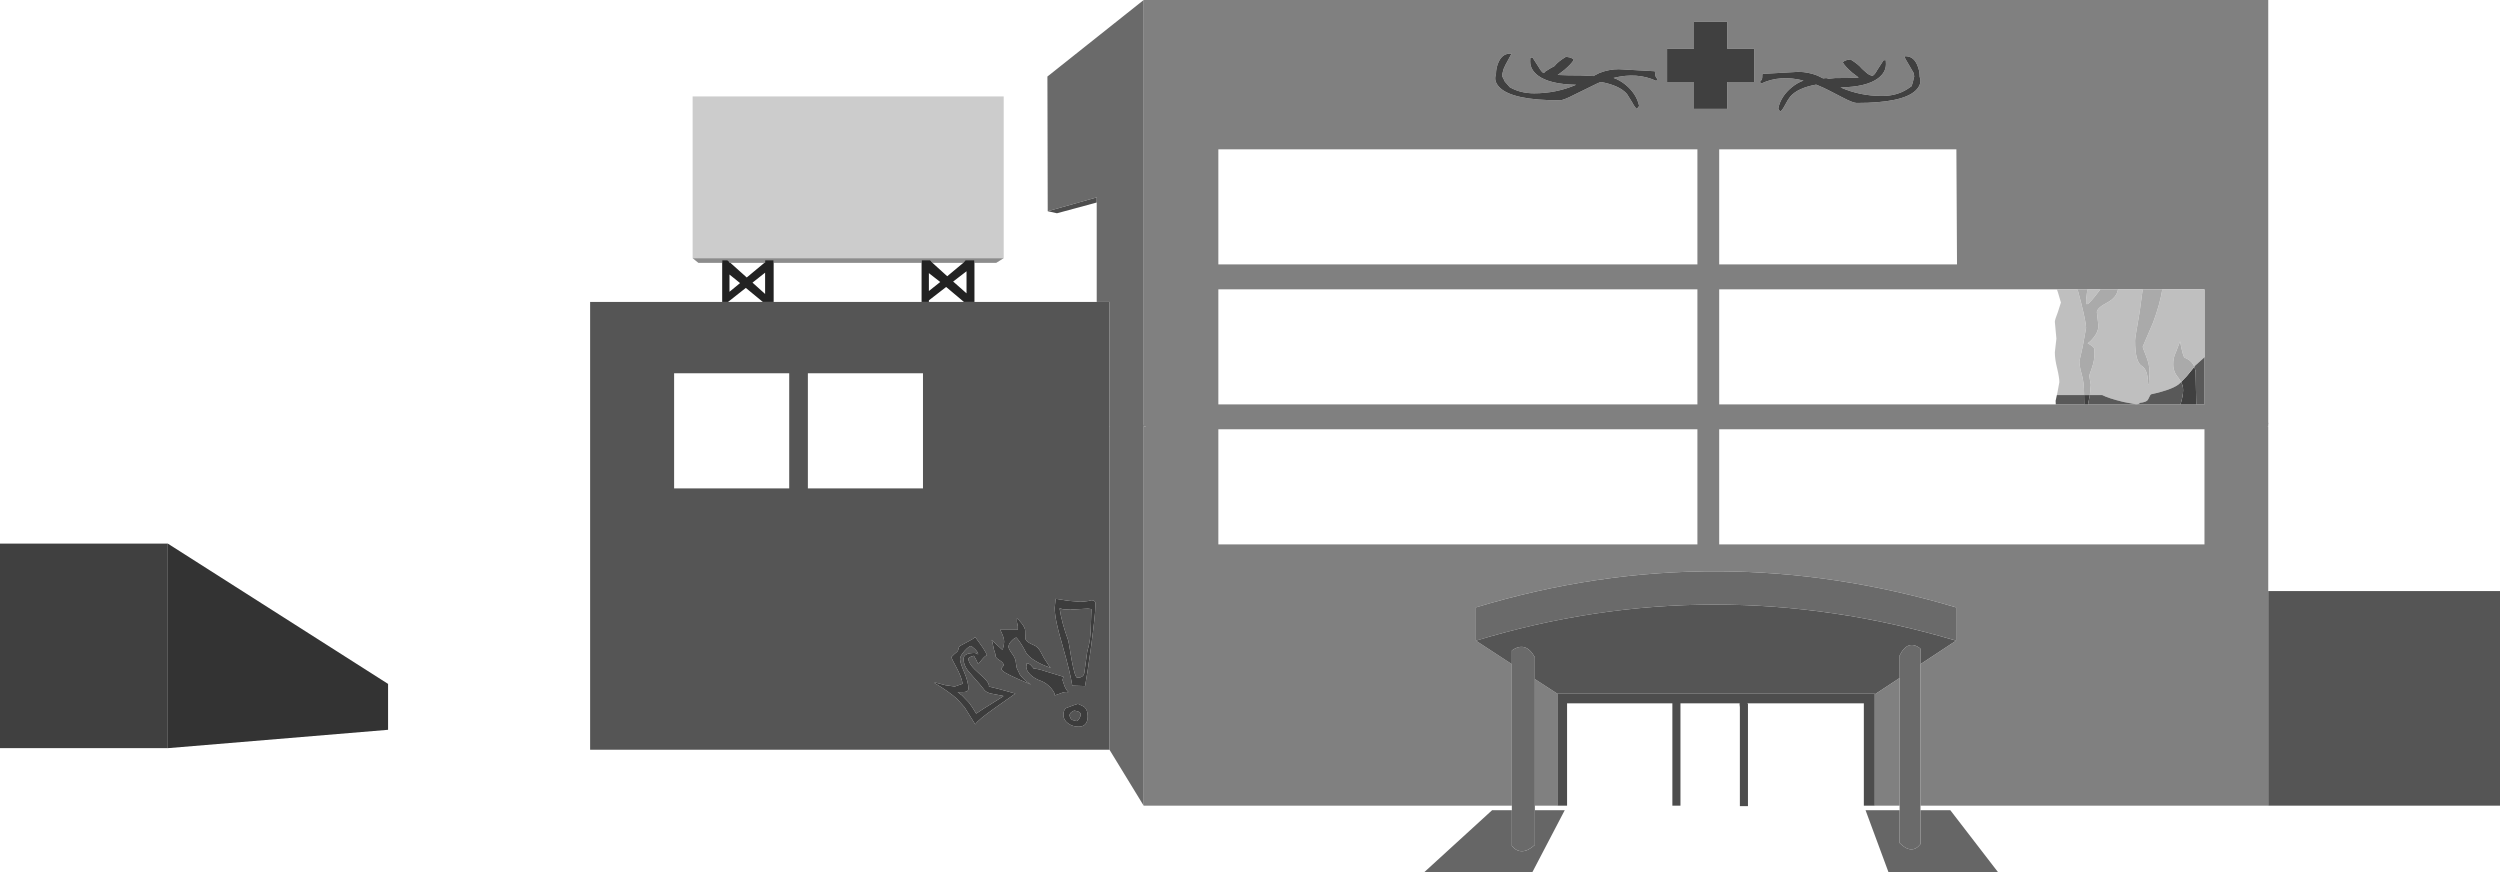 <?xml version="1.0" encoding="UTF-8" standalone="no"?>
<svg xmlns:xlink="http://www.w3.org/1999/xlink" height="280.45px" width="803.65px" xmlns="http://www.w3.org/2000/svg">
  <g transform="matrix(1.0, 0.0, 0.0, 1.0, 402.7, 195.0)">
    <path d="M-35.05 -195.0 L326.45 -195.0 326.45 -59.25 326.5 -58.85 326.45 -58.45 326.45 -58.05 326.25 -58.05 326.25 -58.0 326.45 -58.0 326.45 -5.0 326.45 64.0 214.65 64.0 214.65 18.5 226.1 10.95 226.1 0.25 Q187.85 -11.15 149.95 -11.35 110.65 -11.55 71.75 0.25 L71.75 10.95 83.3 18.5 83.3 64.0 -35.05 64.0 -35.05 -57.9 -35.0 -58.0 -34.35 -58.0 -34.4 -58.05 -35.0 -58.05 -35.0 -58.25 -35.05 -58.55 -35.05 -195.0 M207.95 64.0 L199.95 64.0 199.95 28.0 200.05 28.15 207.95 22.95 207.95 64.0 M159.2 31.1 L159.2 31.25 159.0 31.25 159.05 31.1 159.2 31.1 M97.95 64.0 L90.7 64.0 90.7 23.3 97.95 28.0 97.95 64.0 M-11.05 -110.0 L142.95 -110.0 142.95 -147.0 -11.05 -147.0 -11.05 -110.0 M-11.05 -57.0 L-11.05 -20.0 142.95 -20.0 142.95 -57.0 -11.05 -57.0 M-11.05 -65.0 L142.95 -65.0 142.95 -102.0 -11.05 -102.0 -11.05 -65.0 M129.4 -171.15 L129.25 -172.1 117.7 -172.75 Q114.5 -172.75 111.45 -171.55 L109.5 -170.55 107.95 -170.65 107.5 -170.65 105.7 -170.75 Q100.95 -170.75 98.05 -170.9 L100.15 -172.5 Q102.4 -174.4 103.2 -175.75 103.05 -176.2 101.85 -176.55 L100.7 -176.75 Q98.05 -175.15 97.0 -173.75 95.85 -173.2 93.8 -171.85 L93.9 -171.75 93.5 -171.5 Q92.75 -171.95 92.05 -173.25 L89.95 -176.5 89.45 -176.5 Q89.35 -176.35 89.25 -176.6 L89.2 -175.25 Q89.2 -172.6 91.7 -170.7 95.45 -167.9 103.95 -167.75 97.6 -165.0 90.45 -165.0 86.05 -165.0 82.65 -166.95 L81.55 -168.2 81.05 -168.75 80.65 -169.6 Q80.15 -170.4 80.15 -170.9 L80.4 -171.9 80.6 -172.65 80.7 -172.95 81.25 -174.15 83.2 -177.75 Q80.45 -178.0 79.1 -175.2 78.2 -173.3 78.2 -171.15 77.35 -168.85 79.45 -166.8 83.65 -162.75 98.7 -162.75 99.9 -162.75 103.45 -164.6 L110.8 -168.2 111.9 -168.65 Q117.9 -167.55 120.3 -164.8 L121.95 -162.15 Q122.75 -160.6 123.45 -160.0 L124.0 -160.6 124.2 -161.0 Q123.35 -164.9 119.8 -167.8 118.0 -169.25 116.0 -169.95 123.6 -171.85 129.7 -169.0 L130.2 -169.5 Q129.35 -170.25 129.4 -171.15 M152.55 -188.0 L141.85 -188.0 141.85 -179.3 133.2 -179.3 133.2 -168.65 141.85 -168.65 141.85 -160.0 152.55 -160.0 152.55 -168.65 161.2 -168.65 161.2 -179.3 152.55 -179.3 152.55 -188.0 M258.5 -102.0 L149.95 -102.0 149.95 -65.0 258.15 -65.0 267.3 -65.0 268.5 -65.0 268.55 -65.0 298.25 -65.0 303.3 -65.0 305.95 -65.0 305.95 -80.15 305.95 -102.0 292.4 -102.0 286.1 -102.0 278.15 -102.0 272.5 -102.0 268.3 -102.0 265.15 -102.0 258.5 -102.0 M149.95 -57.0 L149.95 -20.0 305.95 -20.0 305.95 -57.0 149.95 -57.0 M149.95 -147.0 L149.95 -110.0 226.4 -110.0 226.2 -147.0 149.95 -147.0 M209.45 -176.9 Q209.6 -176.35 211.55 -173.1 L212.45 -171.55 212.65 -170.45 212.2 -168.55 211.8 -167.3 210.5 -166.4 Q207.0 -164.15 202.3 -164.15 195.2 -164.15 188.95 -166.9 197.35 -167.05 201.05 -169.85 203.55 -171.75 203.55 -174.4 L203.5 -175.75 Q203.4 -175.5 203.3 -175.65 L202.8 -175.65 200.7 -172.4 Q200.0 -171.05 199.3 -170.65 L199.2 -170.6 Q197.95 -170.95 197.2 -171.7 L195.85 -172.9 Q194.75 -174.3 192.15 -175.9 L191.0 -175.7 Q189.85 -175.35 189.7 -174.9 190.5 -173.55 192.7 -171.65 L194.8 -170.05 Q191.9 -169.9 187.2 -169.9 L185.2 -169.7 184.35 -169.9 183.35 -169.8 181.55 -170.7 Q178.5 -171.9 175.35 -171.9 L163.95 -171.25 Q163.75 -171.1 163.8 -170.3 163.85 -169.4 163.0 -168.65 L163.5 -168.15 Q169.5 -171.0 177.05 -169.1 175.05 -168.4 173.3 -166.95 169.75 -164.05 168.95 -160.15 L169.15 -159.75 Q169.35 -159.3 169.65 -159.15 170.35 -159.75 171.15 -161.3 172.1 -163.1 172.8 -163.95 175.15 -166.7 181.1 -167.8 L182.2 -167.35 Q184.25 -166.5 189.45 -163.75 192.95 -161.9 194.15 -161.9 209.0 -161.9 213.15 -165.95 215.25 -168.0 214.4 -170.3 214.4 -172.45 213.5 -174.35 212.2 -177.15 209.45 -176.9" fill="#808080" fill-rule="evenodd" stroke="none"/>
    <path d="M-50.15 -97.95 L-50.15 -129.9 -50.15 -131.55 -65.9 -127.1 -66.0 -170.4 -35.05 -195.0 -35.05 -58.55 -35.0 -58.25 -35.0 -58.05 -35.0 -58.0 -35.05 -57.9 -35.05 64.0 -46.05 46.0 -46.05 -58.0 -45.95 -58.0 -45.95 -58.05 -46.05 -58.05 -46.05 -97.95 -50.15 -97.95 M214.65 64.0 L214.65 65.45 214.65 76.35 Q211.85 79.9 207.95 76.0 L207.95 65.45 207.95 64.0 207.95 22.95 207.95 15.7 Q210.65 10.35 214.65 13.5 L214.65 18.5 214.65 64.0 M90.7 64.0 L90.7 65.45 90.7 76.6 Q86.4 80.5 83.3 76.95 L83.3 65.45 83.3 64.0 83.3 18.5 83.3 14.1 Q87.75 10.95 90.7 16.3 L90.7 23.3 90.7 64.0 M226.1 10.95 Q148.15 -12.25 71.75 10.95 L71.75 0.25 Q110.65 -11.55 149.95 -11.35 187.85 -11.15 226.1 0.25 L226.1 10.95" fill="#6a6a6a" fill-rule="evenodd" stroke="none"/>
    <path d="M-170.55 -97.95 L-168.65 -97.95 -157.5 -97.95 -154.0 -97.95 -106.45 -97.95 -104.1 -97.95 -92.85 -97.95 -89.45 -97.95 -50.15 -97.95 -46.05 -97.95 -46.05 -58.05 -46.05 -58.0 -46.05 46.0 -213.0 46.0 -213.0 -97.95 -170.55 -97.95 M326.45 -5.0 L400.95 -5.0 400.95 64.0 326.45 64.0 326.45 -5.0 M-186.0 -75.0 L-186.0 -38.0 -149.0 -38.0 -149.0 -75.0 -186.0 -75.0 M-106.0 -38.0 L-106.0 -75.0 -143.0 -75.0 -143.0 -38.0 -106.0 -38.0 M-54.05 -1.65 L-55.45 -1.55 -59.1 -1.85 -63.35 -2.5 -63.65 0.4 Q-63.65 4.05 -61.4 11.55 L-61.0 13.0 Q-58.7 21.05 -58.0 25.4 L-53.9 25.55 Q-53.25 22.25 -51.95 12.8 -50.6 2.6 -50.6 0.05 L-50.55 -1.2 Q-50.75 -2.05 -51.9 -2.05 L-52.85 -1.8 -54.05 -1.65 M214.65 18.5 L214.65 13.5 Q210.65 10.35 207.95 15.7 L207.95 22.95 200.05 28.15 199.95 28.0 97.95 28.0 90.7 23.3 90.7 16.3 Q87.75 10.95 83.3 14.1 L83.3 18.5 71.75 10.95 Q148.15 -12.25 226.1 10.95 L214.65 18.5 M-74.3 5.35 Q-75.3 4.1 -75.8 3.8 L-75.8 4.9 -75.5 6.35 -75.5 7.45 -81.25 7.45 Q-80.9 7.85 -80.5 8.9 -79.9 10.3 -79.9 11.35 -79.9 12.2 -80.35 13.75 L-80.65 13.75 -83.25 11.35 -83.95 10.7 -83.7 11.35 -83.2 13.75 -82.8 15.0 -82.6 16.1 Q-82.4 16.65 -81.15 17.4 -80.05 18.15 -80.05 18.85 L-80.4 19.4 Q-80.8 19.7 -80.8 20.05 -80.8 20.45 -79.55 21.25 -78.3 22.0 -75.7 23.15 L-71.2 25.1 Q-73.55 23.7 -74.85 21.85 L-75.85 19.75 -76.1 18.35 Q-76.15 16.7 -77.35 15.15 -78.5 13.55 -78.5 12.95 -78.5 11.95 -77.45 10.95 -76.55 10.0 -75.95 9.95 -74.35 11.8 -72.75 15.0 -71.75 16.35 -69.8 17.5 -67.85 18.7 -64.9 19.7 L-65.35 19.25 -67.1 16.55 -67.95 14.95 Q-68.9 12.95 -70.45 12.35 -72.8 11.4 -73.1 10.3 L-73.15 7.75 Q-73.15 6.85 -74.3 5.35 M-53.0 0.65 L-51.85 0.8 -52.1 8.2 -52.35 10.65 -52.7 12.55 -53.2 14.5 -54.1 21.05 Q-54.25 22.75 -56.15 22.85 L-56.4 22.85 Q-57.15 22.85 -58.2 17.2 L-59.05 12.15 -59.35 10.75 Q-61.35 5.35 -62.1 0.55 L-60.95 0.85 -58.4 1.0 -58.4 0.95 -53.0 0.65 M-72.65 18.2 L-72.65 18.55 -72.8 19.25 Q-72.8 20.6 -71.5 21.85 -70.15 23.2 -67.9 23.95 -66.25 24.6 -64.8 26.25 -63.5 27.8 -63.65 28.55 L-61.8 27.9 Q-60.5 27.3 -59.35 27.5 L-59.25 27.45 Q-59.85 27.0 -60.5 25.55 L-61.15 23.6 -60.85 22.55 -66.45 20.85 Q-69.05 19.95 -70.5 19.9 L-70.55 19.7 -71.4 18.75 Q-71.75 18.45 -72.05 18.35 L-72.65 18.2 M-80.2 28.7 L-80.2 28.85 -83.7 31.05 Q-86.8 32.95 -88.9 34.4 -90.15 32.25 -91.15 30.95 L-93.45 28.55 -94.85 27.5 -94.7 27.5 -92.7 27.45 Q-91.4 27.35 -91.4 26.4 -91.4 24.2 -92.75 21.1 -94.1 17.95 -94.1 16.85 -94.1 15.9 -92.65 14.25 -91.2 12.65 -90.5 12.65 L-89.3 13.65 Q-88.25 14.7 -88.25 15.35 L-89.25 14.9 Q-91.15 14.9 -92.0 15.35 -92.95 15.8 -92.95 16.9 -92.95 18.75 -91.55 20.6 L-88.9 23.65 -87.75 24.95 -87.5 25.25 -86.5 26.5 Q-86.0 27.4 -84.4 27.9 L-80.2 28.7 M-57.7 31.75 L-59.95 32.6 Q-60.85 33.2 -60.85 34.85 -60.85 36.4 -59.4 37.5 L-59.25 37.6 Q-57.85 38.6 -56.0 38.6 -53.05 38.6 -53.05 35.25 -53.05 33.25 -54.1 32.3 -54.45 32.0 -56.2 31.25 L-57.7 31.75 M-57.4 33.4 L-57.0 33.5 -56.2 33.7 Q-55.3 34.0 -55.3 34.7 -55.3 35.25 -55.75 36.0 -56.25 36.8 -56.7 36.8 L-57.95 36.45 -58.45 36.1 -58.9 35.1 Q-58.9 34.4 -58.25 33.9 L-57.55 33.5 -57.45 33.45 -57.4 33.4 M-89.2 9.8 Q-89.8 10.35 -91.15 11.05 L-93.85 12.5 Q-94.5 12.85 -94.55 13.5 -94.7 14.2 -95.0 14.5 L-95.95 15.3 -96.85 16.2 Q-96.85 16.65 -95.25 19.55 -93.6 22.6 -93.25 24.8 L-95.8 25.7 -98.85 25.25 -101.65 24.5 -102.4 24.5 Q-97.65 27.3 -94.95 29.75 L-92.6 32.4 -89.2 37.85 Q-88.35 36.45 -82.75 32.5 -79.9 30.45 -76.3 27.95 L-81.9 26.4 -84.8 25.7 Q-84.65 25.0 -85.55 23.85 -86.35 22.85 -87.9 21.55 -91.4 18.55 -91.4 16.75 -91.4 16.45 -90.6 16.1 L-89.65 15.8 -88.95 17.0 -88.25 18.5 -86.9 16.85 Q-85.85 15.65 -85.4 15.65 -86.05 14.15 -87.5 12.15 L-89.2 9.8" fill="#555555" fill-rule="evenodd" stroke="none"/>
    <path d="M-348.75 45.5 L-402.7 45.5 -402.7 -20.25 -348.75 -20.25 -348.75 45.5 M152.55 -188.0 L152.55 -179.3 161.2 -179.3 161.2 -168.65 152.55 -168.65 152.55 -160.0 141.85 -160.0 141.85 -168.65 133.2 -168.65 133.2 -179.3 141.85 -179.3 141.85 -188.0 152.55 -188.0 M129.4 -171.15 Q129.35 -170.25 130.2 -169.5 L129.7 -169.0 Q123.6 -171.85 116.0 -169.95 118.0 -169.25 119.8 -167.8 123.35 -164.9 124.2 -161.0 L124.0 -160.6 123.45 -160.0 Q122.75 -160.6 121.95 -162.15 L120.3 -164.8 Q117.9 -167.55 111.9 -168.65 L110.8 -168.2 103.45 -164.6 Q99.9 -162.75 98.7 -162.75 83.65 -162.75 79.45 -166.8 77.35 -168.85 78.2 -171.15 78.2 -173.3 79.1 -175.2 80.45 -178.0 83.2 -177.75 L81.25 -174.15 80.7 -172.95 80.6 -172.65 80.4 -171.9 80.15 -170.9 Q80.15 -170.4 80.65 -169.6 L81.05 -168.75 81.55 -168.2 82.65 -166.95 Q86.05 -165.0 90.45 -165.0 97.6 -165.0 103.95 -167.75 95.45 -167.9 91.7 -170.7 89.2 -172.6 89.2 -175.25 L89.25 -176.6 Q89.35 -176.35 89.45 -176.5 L89.95 -176.5 92.05 -173.25 Q92.75 -171.95 93.5 -171.5 L93.9 -171.75 93.8 -171.85 Q95.85 -173.2 97.0 -173.75 98.05 -175.15 100.7 -176.75 L101.85 -176.55 Q103.05 -176.2 103.2 -175.75 102.4 -174.4 100.15 -172.5 L98.05 -170.9 Q100.95 -170.75 105.7 -170.75 L107.5 -170.65 107.95 -170.65 109.5 -170.55 111.45 -171.55 Q114.5 -172.75 117.7 -172.75 L129.25 -172.1 129.4 -171.15 M303.3 -65.0 L298.25 -65.0 Q299.1 -67.9 299.1 -69.5 299.1 -70.95 298.45 -72.2 L300.35 -74.2 302.7 -77.1 303.1 -75.6 303.3 -65.0 M268.5 -65.0 L267.3 -65.0 267.25 -68.0 269.1 -68.0 268.55 -65.2 268.5 -65.0 M209.45 -176.9 Q212.2 -177.15 213.5 -174.35 214.4 -172.45 214.4 -170.3 215.25 -168.0 213.15 -165.95 209.0 -161.9 194.15 -161.9 192.95 -161.9 189.45 -163.75 184.25 -166.5 182.2 -167.35 L181.1 -167.8 Q175.15 -166.7 172.8 -163.95 172.1 -163.1 171.15 -161.3 170.35 -159.75 169.65 -159.15 169.35 -159.3 169.15 -159.75 L168.95 -160.15 Q169.75 -164.05 173.3 -166.95 175.05 -168.4 177.05 -169.1 169.5 -171.0 163.5 -168.15 L163.0 -168.65 Q163.85 -169.4 163.8 -170.3 163.75 -171.1 163.95 -171.25 L175.35 -171.9 Q178.5 -171.9 181.55 -170.7 L183.35 -169.8 184.35 -169.9 185.2 -169.7 187.2 -169.9 Q191.9 -169.9 194.8 -170.05 L192.7 -171.65 Q190.5 -173.55 189.7 -174.9 189.85 -175.35 191.0 -175.7 L192.15 -175.9 Q194.75 -174.3 195.85 -172.9 L197.2 -171.7 Q197.95 -170.95 199.2 -170.6 L199.3 -170.65 Q200.0 -171.05 200.7 -172.4 L202.8 -175.65 203.3 -175.65 Q203.4 -175.5 203.5 -175.75 L203.55 -174.4 Q203.55 -171.75 201.05 -169.85 197.35 -167.05 188.95 -166.9 195.2 -164.15 202.3 -164.15 207.0 -164.15 210.5 -166.4 L211.8 -167.3 212.2 -168.55 212.65 -170.45 212.45 -171.55 211.55 -173.1 Q209.6 -176.35 209.45 -176.9" fill="#404040" fill-rule="evenodd" stroke="none"/>
    <path d="M-348.75 -20.25 L-277.95 24.85 -277.95 39.6 -348.75 45.5 -348.75 -20.25" fill="#333333" fill-rule="evenodd" stroke="none"/>
    <path d="M214.65 65.45 L224.25 65.45 239.65 85.45 204.4 85.45 197.0 65.45 207.95 65.45 207.95 76.0 Q211.85 79.9 214.65 76.35 L214.65 65.45 M90.7 65.45 L100.3 65.45 89.85 85.45 55.05 85.45 76.95 65.45 83.3 65.45 83.3 76.95 Q86.4 80.5 90.7 76.6 L90.7 65.45" fill="#666666" fill-rule="evenodd" stroke="none"/>
    <path d="M-50.15 -129.9 L-62.9 -126.45 -62.95 -126.45 -65.9 -127.1 -50.15 -131.55 -50.15 -129.9 M199.95 64.0 L196.45 64.0 196.45 31.1 159.2 31.1 159.05 31.1 159.0 31.25 159.2 31.25 159.2 64.15 156.6 64.15 156.6 32.3 156.5 31.45 156.55 31.1 137.5 31.1 137.5 64.0 134.9 64.0 134.9 31.1 101.05 31.1 101.05 64.0 97.95 64.0 97.95 28.0 199.95 28.0 199.95 64.0" fill="#4d4d4d" fill-rule="evenodd" stroke="none"/>
    <path d="M-180.05 -112.0 L-180.05 -164.0 -80.05 -164.0 -80.05 -112.0 -180.05 -112.0" fill="#cccccc" fill-rule="evenodd" stroke="none"/>
    <path d="M-167.9 -110.5 L-168.2 -110.5 -168.2 -110.75 -168.85 -111.35 -170.55 -111.35 -170.55 -110.5 -178.2 -110.5 -180.05 -112.0 -80.05 -112.0 -82.45 -110.5 -89.45 -110.5 -89.45 -111.35 -92.35 -111.35 -93.05 -110.5 -102.95 -110.5 -103.65 -111.35 -106.45 -111.35 -106.45 -110.5 -154.0 -110.5 -154.0 -111.35 -156.75 -111.35 -156.75 -110.5 -157.0 -110.5 -167.9 -110.5" fill="#8c8c8c" fill-rule="evenodd" stroke="none"/>
    <path d="M-170.55 -110.5 L-170.55 -111.35 -168.85 -111.35 -168.2 -110.75 -168.2 -110.5 -167.9 -110.5 -162.65 -105.8 -157.0 -110.5 -156.75 -110.5 -156.75 -111.35 -154.0 -111.35 -154.0 -110.5 -154.0 -97.95 -157.5 -97.95 -162.95 -102.45 -168.65 -97.95 -170.55 -97.95 -170.55 -110.5 M-168.2 -106.75 L-168.2 -101.2 -164.8 -104.0 -168.2 -106.75 M-89.45 -110.5 L-89.45 -97.95 -92.85 -97.95 -98.55 -102.75 -104.1 -98.45 -104.1 -97.95 -106.45 -97.95 -106.45 -110.5 -106.45 -111.35 -103.65 -111.35 -102.95 -110.5 -98.2 -106.2 -93.05 -110.5 -92.35 -111.35 -89.45 -111.35 -89.45 -110.5 M-156.75 -100.5 L-156.75 -107.35 -160.8 -104.15 -156.75 -100.5 M-92.0 -100.7 L-92.0 -107.8 -96.3 -104.5 -92.0 -100.7 M-104.1 -107.2 L-104.1 -101.45 -100.45 -104.35 -104.1 -107.2" fill="#222222" fill-rule="evenodd" stroke="none"/>
    <path d="M-54.05 -1.65 L-52.85 -1.8 -51.9 -2.05 Q-50.75 -2.05 -50.55 -1.2 L-50.6 0.05 Q-50.6 2.6 -51.95 12.8 -53.25 22.25 -53.9 25.55 L-58.0 25.4 Q-58.7 21.05 -61.0 13.0 L-61.4 11.55 Q-63.65 4.05 -63.65 0.4 L-63.35 -2.5 -59.1 -1.85 -55.45 -1.55 -54.05 -1.65 M-53.0 0.65 L-58.4 0.95 -58.4 1.0 -60.95 0.85 -62.1 0.55 Q-61.35 5.35 -59.35 10.75 L-59.05 12.15 -58.2 17.2 Q-57.15 22.85 -56.4 22.85 L-56.15 22.85 Q-54.25 22.75 -54.1 21.05 L-53.2 14.5 -52.7 12.55 -52.35 10.65 -52.1 8.2 -51.85 0.8 -53.0 0.65 M-74.3 5.35 Q-73.15 6.85 -73.15 7.75 L-73.1 10.3 Q-72.8 11.4 -70.45 12.35 -68.9 12.95 -67.95 14.95 L-67.1 16.55 -65.35 19.25 -64.9 19.7 Q-67.85 18.7 -69.8 17.5 -71.75 16.35 -72.75 15.0 -74.35 11.8 -75.95 9.95 -76.55 10.0 -77.45 10.95 -78.5 11.95 -78.5 12.95 -78.5 13.55 -77.35 15.15 -76.15 16.7 -76.1 18.35 L-75.85 19.75 -74.85 21.85 Q-73.55 23.7 -71.2 25.1 L-75.7 23.15 Q-78.3 22.0 -79.55 21.25 -80.8 20.45 -80.8 20.05 -80.8 19.7 -80.4 19.4 L-80.05 18.85 Q-80.05 18.15 -81.15 17.4 -82.4 16.65 -82.6 16.1 L-82.8 15.0 -83.2 13.75 -83.7 11.35 -83.95 10.7 -83.25 11.35 -80.65 13.75 -80.35 13.75 Q-79.9 12.2 -79.9 11.35 -79.9 10.3 -80.5 8.9 -80.9 7.85 -81.25 7.45 L-75.5 7.45 -75.5 6.35 -75.8 4.9 -75.8 3.8 Q-75.3 4.1 -74.3 5.35 M-72.65 18.2 L-72.05 18.35 Q-71.75 18.45 -71.4 18.75 L-70.55 19.7 -70.5 19.9 Q-69.05 19.95 -66.45 20.85 L-60.85 22.55 -61.15 23.6 -60.5 25.55 Q-59.85 27.0 -59.25 27.45 L-59.35 27.5 Q-60.5 27.3 -61.8 27.9 L-63.65 28.55 Q-63.5 27.8 -64.8 26.25 -66.25 24.6 -67.9 23.95 -70.15 23.2 -71.5 21.85 -72.8 20.6 -72.8 19.25 L-72.65 18.55 -72.65 18.2 M-80.2 28.7 L-84.4 27.9 Q-86.0 27.4 -86.5 26.5 L-87.5 25.25 -87.75 24.95 -88.9 23.65 -91.55 20.6 Q-92.95 18.75 -92.95 16.9 -92.95 15.8 -92.0 15.35 -91.15 14.9 -89.25 14.9 L-88.25 15.35 Q-88.25 14.7 -89.3 13.65 L-90.5 12.65 Q-91.2 12.65 -92.65 14.25 -94.1 15.9 -94.1 16.85 -94.1 17.95 -92.75 21.1 -91.4 24.2 -91.4 26.4 -91.4 27.35 -92.7 27.45 L-94.7 27.5 -94.85 27.5 -93.45 28.55 -91.15 30.95 Q-90.15 32.25 -88.9 34.4 -86.8 32.95 -83.7 31.05 L-80.2 28.85 -80.2 28.7 M-57.7 31.75 L-56.2 31.25 Q-54.45 32.0 -54.1 32.3 -53.05 33.25 -53.05 35.25 -53.05 38.6 -56.0 38.6 -57.85 38.6 -59.25 37.6 L-59.4 37.5 Q-60.85 36.4 -60.85 34.85 -60.85 33.2 -59.95 32.6 L-57.7 31.75 M-57.4 33.4 L-57.45 33.45 -57.55 33.5 -58.25 33.9 Q-58.9 34.4 -58.9 35.1 L-58.45 36.1 -57.95 36.45 -56.7 36.8 Q-56.25 36.8 -55.75 36.0 -55.3 35.25 -55.3 34.7 -55.3 34.0 -56.2 33.7 L-57.0 33.5 -57.4 33.4 M-89.2 9.8 L-87.5 12.15 Q-86.05 14.15 -85.4 15.65 -85.85 15.65 -86.9 16.85 L-88.25 18.5 -88.95 17.0 -89.65 15.8 -90.6 16.1 Q-91.4 16.45 -91.4 16.75 -91.4 18.55 -87.9 21.55 -86.35 22.85 -85.55 23.85 -84.65 25.0 -84.8 25.7 L-81.9 26.4 -76.3 27.95 Q-79.9 30.45 -82.75 32.5 -88.35 36.45 -89.2 37.85 L-92.6 32.4 -94.95 29.75 Q-97.65 27.3 -102.4 24.5 L-101.65 24.5 -98.85 25.25 -95.8 25.7 -93.25 24.8 Q-93.6 22.6 -95.25 19.55 -96.85 16.65 -96.85 16.2 L-95.95 15.3 -95.0 14.5 Q-94.7 14.2 -94.55 13.5 -94.5 12.85 -93.85 12.5 L-91.15 11.05 Q-89.8 10.35 -89.2 9.8" fill="#3c3c3c" fill-rule="evenodd" stroke="none"/>
    <path d="M258.5 -102.0 L265.15 -102.0 266.25 -97.85 Q267.9 -91.3 267.9 -89.6 L266.85 -83.8 265.75 -78.9 Q265.75 -77.2 266.5 -74.65 267.25 -72.1 267.25 -68.5 L267.25 -68.0 258.5 -68.0 258.7 -68.9 259.3 -72.15 Q259.3 -73.6 258.6 -76.55 257.85 -79.5 257.85 -81.75 L258.35 -86.15 257.85 -91.55 Q257.85 -92.2 258.85 -94.75 L259.8 -97.75 258.85 -101.0 258.5 -102.0 M268.3 -102.0 L272.5 -102.0 271.8 -101.1 Q269.25 -97.75 268.4 -97.25 L267.9 -97.25 267.9 -98.65 268.3 -102.0 M278.15 -102.0 L286.1 -102.0 285.1 -94.65 Q283.65 -86.4 283.65 -85.55 283.65 -78.7 285.75 -77.4 287.8 -76.15 287.8 -71.65 L288.05 -71.4 288.3 -75.15 Q288.3 -77.8 287.2 -80.5 286.1 -83.2 286.1 -83.55 L289.45 -91.35 Q291.65 -97.3 292.4 -102.0 L305.95 -102.0 305.95 -80.15 303.05 -77.55 302.7 -77.1 Q301.9 -79.1 299.6 -80.0 299.05 -80.2 298.1 -85.25 L296.75 -81.75 Q295.9 -80.05 295.9 -77.95 295.9 -75.45 297.5 -73.65 L298.45 -72.2 298.15 -71.9 Q296.3 -69.9 288.8 -68.25 288.55 -68.2 287.85 -66.65 287.4 -65.7 285.15 -65.5 L285.1 -65.5 Q285.1 -64.95 283.55 -65.1 L279.85 -65.8 Q274.95 -67.0 273.1 -68.0 L269.1 -68.0 269.4 -71.3 268.9 -74.25 269.75 -76.7 Q270.6 -79.2 270.6 -81.25 L270.5 -83.0 Q270.15 -83.7 268.4 -84.65 269.45 -85.35 270.35 -86.55 271.85 -88.4 271.85 -90.25 L271.35 -94.65 Q271.35 -96.0 274.8 -97.8 277.7 -99.35 278.15 -102.0 M268.55 -65.0 L268.5 -65.0 268.55 -65.2 268.55 -65.0" fill="#bfbfbf" fill-rule="evenodd" stroke="none"/>
    <path d="M265.15 -102.0 L268.3 -102.0 267.9 -98.65 267.9 -97.25 268.4 -97.25 Q269.25 -97.75 271.8 -101.1 L272.5 -102.0 278.15 -102.0 Q277.7 -99.35 274.8 -97.8 271.35 -96.0 271.35 -94.65 L271.85 -90.25 Q271.85 -88.4 270.35 -86.55 269.45 -85.35 268.4 -84.65 270.15 -83.7 270.5 -83.0 L270.6 -81.25 Q270.6 -79.2 269.75 -76.7 L268.9 -74.25 269.4 -71.3 269.1 -68.0 267.25 -68.0 267.25 -68.5 Q267.25 -72.1 266.5 -74.65 265.75 -77.2 265.75 -78.9 L266.85 -83.8 267.9 -89.6 Q267.9 -91.3 266.25 -97.85 L265.15 -102.0 M286.1 -102.0 L292.4 -102.0 Q291.65 -97.3 289.45 -91.35 L286.1 -83.55 Q286.1 -83.2 287.2 -80.5 288.3 -77.8 288.3 -75.15 L288.05 -71.4 287.8 -71.65 Q287.8 -76.15 285.75 -77.4 283.65 -78.7 283.65 -85.55 283.65 -86.4 285.1 -94.65 L286.1 -102.0 M298.45 -72.2 L297.5 -73.65 Q295.9 -75.45 295.9 -77.95 295.9 -80.05 296.75 -81.75 L298.1 -85.25 Q299.05 -80.2 299.6 -80.0 301.9 -79.1 302.7 -77.1 L300.35 -74.2 298.45 -72.2" fill="#aaaaaa" fill-rule="evenodd" stroke="none"/>
    <path d="M305.95 -80.15 L305.95 -65.0 303.3 -65.0 303.1 -75.6 302.7 -77.1 303.05 -77.55 305.95 -80.15 M298.25 -65.0 L268.55 -65.0 268.55 -65.2 269.1 -68.0 273.1 -68.0 Q274.95 -67.0 279.85 -65.8 L283.55 -65.1 Q285.1 -64.95 285.1 -65.5 L285.15 -65.5 Q287.4 -65.7 287.85 -66.65 288.55 -68.2 288.8 -68.25 296.3 -69.9 298.15 -71.9 L298.45 -72.2 Q299.1 -70.95 299.1 -69.5 299.1 -67.9 298.25 -65.0 M267.3 -65.0 L258.15 -65.0 258.1 -66.15 258.5 -68.0 267.25 -68.0 267.3 -65.0" fill="#595959" fill-rule="evenodd" stroke="none"/>
  </g>
</svg>
